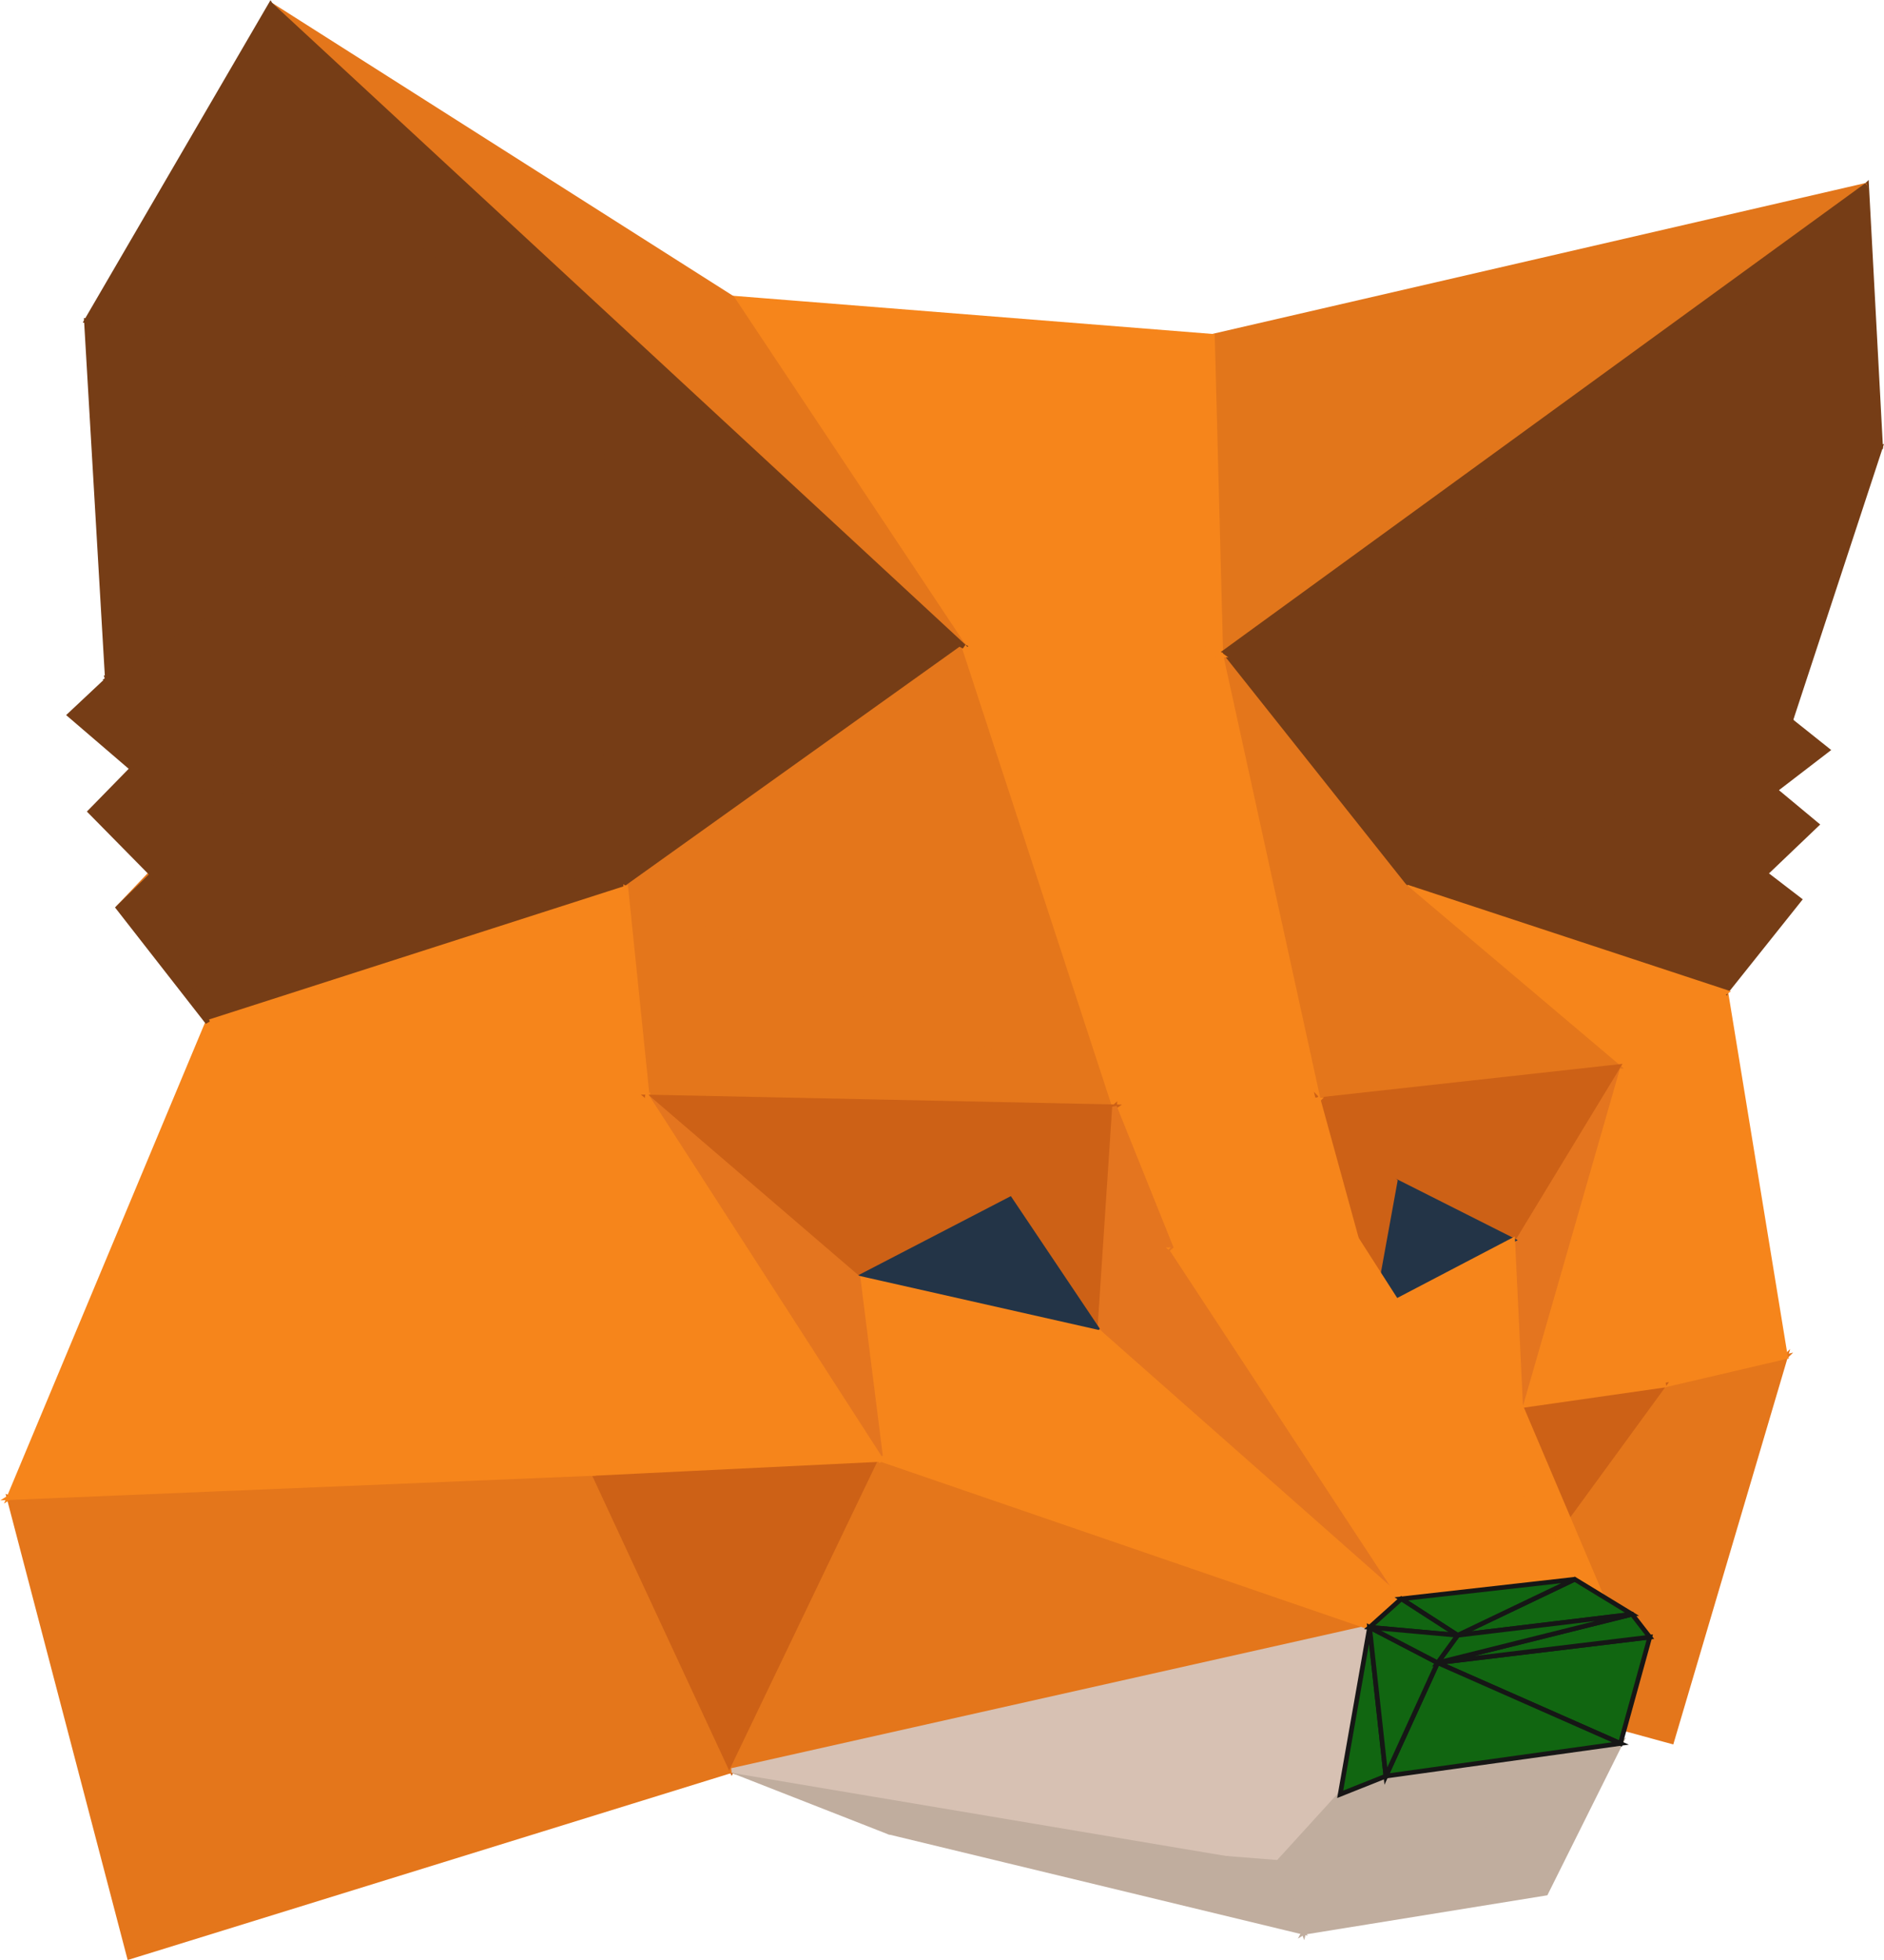 <svg id="Layer_1" xmlns="http://www.w3.org/2000/svg" viewBox="0 0 404 420.2" width="2404" height="2500"><style>.st0{fill:#e4761b;stroke:#e4761b}.st1{fill:#f6851b;stroke:#f6851b}.st2{fill:#763d16;stroke:#763d16}.st3{fill:#e2761b;stroke:#e2761b}.st4{fill:#c0ad9e;stroke:#c0ad9e}.st5{fill:#cd6116;stroke:#cd6116}.st6{fill:#e4751f;stroke:#e4751f}.st7{fill:#233447;stroke:#233447}.st8{fill:#d7c1b3;stroke:#d7c1b3}.st9{fill:#161h616;stroke:#161616}</style>
  <path class="st0" d="M382.9 290.9l-24.4 82.5-47.9-13.1z"/><path class="st0" d="M310.6 360.3l46.2-63.3 26.1-6.1z"/><path class="st1" d="M347 228.7l35.9 62.2-26.1 6.1zM347 228.7l23.1-16 12.8 78.2z"/><path class="st2" d="M317.6 181.7l66.4-27.2-3.3 14.9zM378.6 187.3l-61-5.6 63.1-12.3z"/><path class="st2" d="M378.6 187.3l-8.5 25.4-52.5-31zM391.9 160.8l-11.2 8.6 3.3-14.9zM378.6 187.3l2.1-17.9 8.9 7.4z"/><path class="st3" d="M259.1 340.2l16.6 5.3 34.9 14.8z"/><path class="st2" d="M370.1 212.7l8.5-25.4 7.3 5.6zM370.1 212.7L301.2 190l16.4-8.3z"/><path class="st2" d="M334 103.8l-16.4 77.9-16.4 8.3z"/><path class="st2" d="M384 154.5l-66.4 27.2 16.4-77.9z"/><path class="st2" d="M334 103.8l69.3-8-19.3 58.7z"/><path class="st1" d="M370.1 212.7l-23.1 16-45.8-38.7z"/><path class="st2" d="M400.3 39.7l3 56.1-69.3 8z"/><path class="st3" d="M400.3 39.7L261.8 140.4 260 72.1z"/><path class="st1" d="M157 63.9l103 8.2 1.8 68.3z"/><path class="st2" d="M301.2 190l-39.4-49.6 72.2-36.6z"/><path class="st0" d="M301.2 190l45.8 38.7-64.3 7.1z"/><path class="st0" d="M282.7 235.8l-20.9-95.4 39.4 49.6z"/><path class="st2" d="M334 103.8l-72.2 36.6L400.3 39.7z"/><path class="st4" d="M157.9 358.7l32.7 34.1-44.5-40.5z"/><path class="st5" d="M310.6 360.3l15.5-58.9 30.7-4.4z"/><path class="st3" d="M25.3 194.6l56.6-59.5-49.3 52.4z"/><path class="st1" d="M356.8 297l-30.7 4.4 20.9-72.7zM261.8 140.4l-55.1-1.8L157 63.9z"/><path class="st6" d="M347 228.7l-20.9 72.7-1.7-35.5z"/><path class="st5" d="M282.7 235.8l64.3-7.1-22.6 37.2z"/><path class="st1" d="M206.7 138.6l55.1 1.8 20.9 95.4z"/><path class="st0" d="M206.7 138.6L58 1l99 62.9zM156.9 379.6l-129.2 40-25.8-98.5z"/><path class="st2" d="M44.5 219.2l48.8-38.3 40.9 9.5z"/><path class="st2" d="M134.2 190.4l-40.9-9.5 21.9-90.4z"/><path class="st2" d="M32.6 187.5l60.7-6.6-48.8 38.3z"/><path class="st5" d="M324.4 265.9l-25.2-12.7-16.5-17.4z"/><path class="st2" d="M32.6 187.5l-4.3-22.7 65 16.1z"/><path class="st7" d="M294 281.8l5.2-28.6 25.2 12.7z"/><path class="st1" d="M326.1 301.4L294 281.8l30.4-15.9z"/><path class="st2" d="M93.3 180.9l-65-16.1-5.3-19.1zM115.2 90.5l-21.9 90.4L23 145.7zM115.2 90.5l91.5 48.1-72.5 51.8z"/><path class="st0" d="M134.2 190.4l72.5-51.8 32.3 98.7zM239 237.3l-100.2-2.1-4.6-44.8z"/><path class="st1" d="M44.5 219.2l89.7-28.8 4.6 44.8zM282.7 235.8l-43.7 1.5-32.3-98.7z"/><path class="st5" d="M299.2 253.2l-5.2 28.6-11.3-46z"/><path class="st2" d="M58 1l148.7 137.6-91.5-48.1z"/><path class="st0" d="M1.9 321.1l125.4-5.2 29.6 63.7z"/><path class="st5" d="M156.9 379.6l-29.6-63.7 61.6-3z"/><path class="st1" d="M294 281.8l32.1 19.6 17.7 41.7zM138.8 235.2L1.9 321.1l42.6-101.9zM127.3 315.9L1.9 321.1l136.9-85.9zM282.7 235.8l8.2 29.8-39.6 2.3zM251.3 267.9L239 237.3l43.7-1.5z"/><path class="st4" d="M190.6 392.8l-33.7-13.2 117.2 19.7z"/><path class="st2" d="M44.5 219.2l-19.2-24.6 7.3-7.1z"/><path class="st8" d="M287.4 384.7l-13.3 14.6-117.2-19.7z"/><path class="st0" d="M293.7 348.9l-136.8 30.7 32-66.7z"/><path class="st8" d="M156.9 379.6l136.8-30.7-6.3 35.8z"/><path class="st2" d="M23 145.7l-4.5-76.9 96.7 21.7zM32.6 187.5L19.3 174l9-9.2z"/><path class="st5" d="M216.6 257.1l22.4-19.8-3.2 48.4z"/><path class="st5" d="M239 237.3l-22.4 19.8L184 274z"/><path class="st1" d="M343.8 343.1l-6.1-4.5-43.7-56.8z"/><path class="st5" d="M184 274l-45.2-38.8 100.2 2.1z"/><path class="st6" d="M235.8 285.7l3.2-48.4 12.3 30.6z"/><path class="st2" d="M14.9 153.3l8.1-7.6 5.3 19.1z"/><path class="st7" d="M235.8 285.7L184 274l32.6-16.9z"/><path class="st2" d="M115.2 90.5L18.5 68.8 58 1z"/><path class="st4" d="M274.1 399.3l5.5 15-89-21.5z"/><path class="st1" d="M188.9 312.9L184 274l51.8 11.7z"/><path class="st6" d="M138.8 235.2L184 274l4.9 38.9z"/><path class="st1" d="M251.3 267.9l39.6-2.3 46.8 73zM138.8 235.2l50.1 77.7-61.6 3z"/><path class="st6" d="M251.3 267.9l49.2 74.9-64.7-57.1z"/><path class="st1" d="M235.8 285.7l64.7 57.1-6.8 6.1z"/><path class="st1" d="M293.7 348.9l-104.8-36 46.9-27.2zM337.7 338.6l-37.2 4.2-49.2-74.9z"/><path class="st4" d="M347.5 373.8l-16 32.1-51.9 8.4zM279.6 414.3l-5.5-15 13.3-14.6z"/><path class="st4" d="M287.4 384.7l9.8-3.9-17.6 33.5zM279.6 414.3l17.6-33.5 50.3-7z"/><path class="st9" d="M337.7 338.6l12.3 7.5-37.4 4.5z"/><path class="st9" d="M312.6 350.6l-12.1-7.8 37.2-4.2zM308.3 356.5l45.5-5.5-6.3 22.8z"/><path class="st9" d="M347.5 373.8l-50.3 7 11.1-24.3zM297.2 380.8l-9.8 3.9 6.3-35.8zM293.7 348.9l6.8-6.1 12.1 7.8zM350 346.1l3.8 4.9-45.5 5.5z"/><path class="st9" d="M308.3 356.5l4.3-5.9 37.4-4.5zM293.7 348.9l14.6 7.6-11.1 24.3z"/><path class="st9" d="M312.6 350.6l-4.3 5.9-14.6-7.6z"/></svg>
